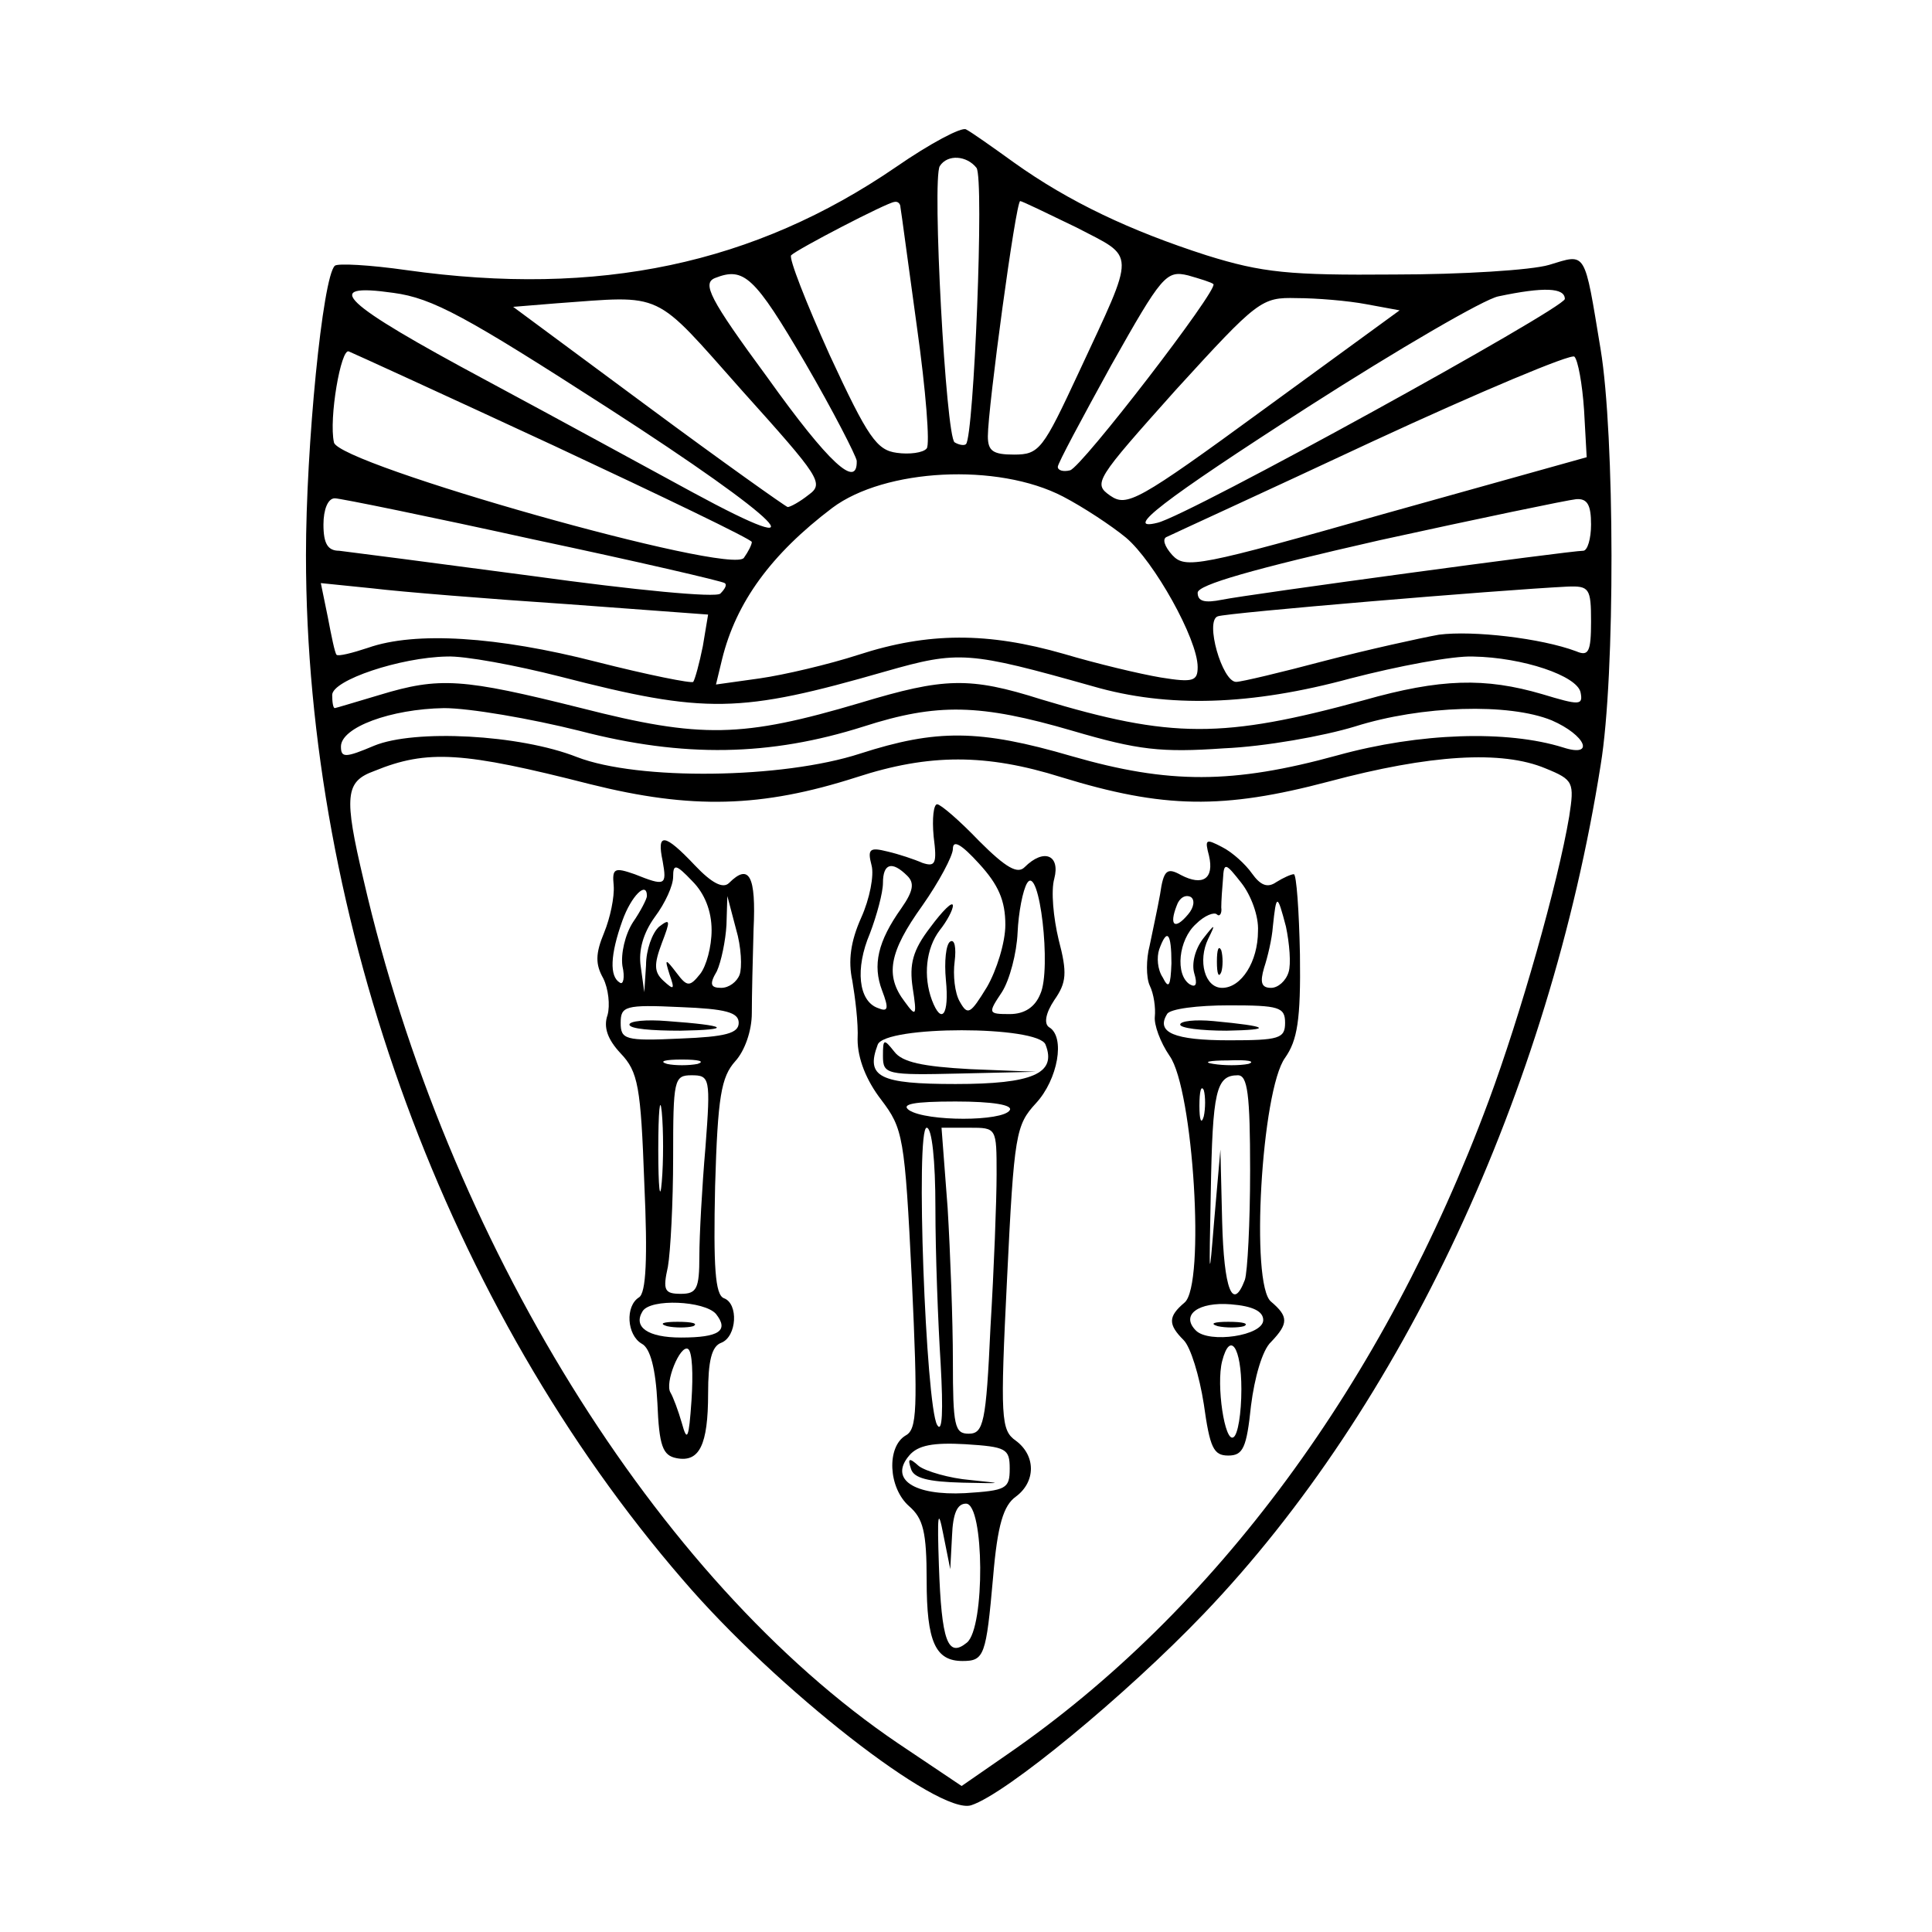 <?xml version="1.0" standalone="no"?>
<!DOCTYPE svg PUBLIC "-//W3C//DTD SVG 20010904//EN"
 "http://www.w3.org/TR/2001/REC-SVG-20010904/DTD/svg10.dtd">
<svg version="1.0" xmlns="http://www.w3.org/2000/svg"
 width="221pt" height="221pt" viewBox="0 0 221 221"
 preserveAspectRatio="xMidYMid meet">

<g transform="translate(0,221) scale(0.1,-0.1)"
fill="#000000" stroke="none">
<path d="M1025 2019 c-162 -111 -340 -149 -560 -118 -42 6 -79 8 -82 5 -14
-13 -33 -207 -33 -331 0 -420 162 -861 431 -1172 107 -125 293 -270 330 -258
40 13 177 126 266 219 227 237 395 598 454 971 17 103 16 378 0 475 -19 115
-16 110 -59 97 -20 -6 -100 -11 -177 -11 -120 -1 -151 2 -215 22 -87 28 -157
61 -220 106 -25 18 -49 35 -55 38 -5 3 -41 -16 -80 -43z m92 -1 c9 -12 -3
-307 -12 -316 -2 -2 -8 -1 -13 2 -10 6 -26 301 -17 316 9 14 31 12 42 -2z
m-87 -45 c1 -5 9 -66 19 -138 10 -71 15 -134 11 -138 -4 -5 -20 -7 -34 -5 -23
3 -33 17 -77 112 -27 60 -47 111 -44 114 7 7 109 60 118 61 4 1 7 -2 7 -6z
m201 -23 c69 -36 69 -24 3 -166 -41 -88 -45 -94 -74 -94 -24 0 -30 4 -30 21 0
32 32 269 37 269 2 0 31 -14 64 -30z m-310 -155 c32 -55 58 -106 59 -112 1
-33 -32 -3 -102 95 -67 91 -75 108 -60 114 33 13 45 2 103 -97z m467 90 c6 -6
-151 -210 -164 -213 -8 -2 -14 0 -14 4 0 4 28 56 61 116 58 103 63 109 88 103
14 -4 27 -8 29 -10z m-692 -142 c200 -129 249 -179 96 -96 -48 26 -154 84
-236 128 -166 89 -190 112 -106 100 45 -6 83 -27 246 -132z m1094 125 c-1 -11
-431 -248 -466 -256 -40 -10 5 25 173 133 103 66 201 123 217 126 52 11 76 10
76 -3z m-941 -105 c89 -99 94 -106 76 -119 -10 -8 -21 -14 -24 -14 -3 1 -75
52 -160 115 l-154 114 49 4 c125 9 110 16 213 -100z m714 99 l38 -7 -155 -113
c-145 -106 -157 -112 -176 -99 -20 14 -17 18 75 121 94 103 98 106 138 105 23
0 59 -3 80 -7z m-929 -162 c124 -58 226 -107 226 -110 0 -3 -4 -11 -9 -18 -13
-21 -465 107 -469 132 -6 27 8 108 17 104 5 -2 110 -50 235 -108z m1178 41 l3
-54 -229 -64 c-215 -61 -230 -64 -245 -48 -9 10 -12 19 -6 21 6 3 111 51 235
109 123 57 228 101 231 97 4 -4 9 -31 11 -61z m-596 -99 c23 -12 55 -33 72
-47 32 -27 82 -116 82 -148 0 -16 -5 -18 -42 -12 -24 4 -74 16 -111 27 -87 25
-155 25 -235 -1 -34 -11 -85 -23 -113 -27 l-50 -7 7 29 c16 65 56 120 126 173
60 45 189 52 264 13z m-606 -49 c118 -25 217 -48 219 -50 3 -2 0 -7 -5 -12 -5
-5 -98 4 -214 20 -113 15 -213 28 -222 29 -13 0 -18 8 -18 30 0 17 5 30 13 30
6 0 109 -21 227 -47z m1210 17 c0 -16 -4 -30 -9 -30 -15 0 -384 -50 -413 -56
-20 -4 -28 -2 -28 8 0 9 63 27 208 60 114 25 215 46 225 47 13 1 17 -7 17 -29z
m-1172 -91 l162 -12 -6 -36 c-4 -20 -9 -38 -11 -41 -2 -2 -52 8 -111 23 -113
29 -207 35 -261 16 -18 -6 -34 -10 -36 -8 -2 2 -6 22 -10 43 l-8 39 59 -6 c33
-4 132 -12 222 -18z m1172 -20 c0 -35 -3 -40 -17 -34 -40 15 -118 24 -157 19
-22 -4 -81 -17 -131 -30 -49 -13 -95 -24 -101 -24 -16 0 -36 70 -21 75 10 4
320 30 400 34 25 1 27 -2 27 -40z m-1179 -63 c167 -43 205 -42 372 6 84 24 95
23 237 -17 86 -25 181 -22 295 9 54 14 117 26 140 25 57 -1 119 -22 123 -41 3
-15 -1 -15 -44 -2 -65 19 -116 18 -204 -7 -161 -44 -220 -44 -369 1 -82 26
-111 25 -207 -4 -135 -40 -182 -41 -319 -6 -136 34 -162 36 -231 15 -27 -8
-50 -15 -51 -15 -2 0 -3 7 -3 15 0 17 78 43 131 44 20 1 79 -10 130 -23z m22
-62 c119 -31 218 -29 325 5 84 27 133 26 239 -5 75 -22 101 -25 173 -20 47 2
114 14 150 25 76 24 176 27 225 7 39 -17 50 -43 13 -31 -64 20 -164 17 -258
-9 -120 -33 -193 -33 -304 -1 -106 31 -155 31 -242 3 -89 -29 -254 -31 -324
-4 -66 26 -186 32 -232 13 -33 -14 -38 -14 -38 -1 0 22 57 43 118 44 29 0 99
-12 155 -26z m12 -61 c116 -29 196 -27 305 8 83 27 148 27 234 0 117 -36 185
-37 306 -5 116 31 198 36 248 15 32 -13 33 -16 27 -55 -13 -77 -56 -228 -92
-325 -120 -323 -313 -584 -551 -748 l-52 -36 -73 49 c-276 187 -516 575 -611
987 -23 97 -21 113 12 125 61 25 102 22 247 -15z"/>
<path d="M1068 1253 c4 -31 2 -35 -13 -30 -9 4 -27 10 -40 13 -20 5 -23 3 -18
-16 3 -11 -2 -38 -12 -60 -12 -27 -15 -49 -10 -72 3 -18 7 -48 6 -67 0 -22 10
-47 27 -69 25 -33 27 -42 35 -205 7 -150 6 -172 -7 -179 -22 -13 -20 -60 4
-81 16 -14 20 -29 20 -85 0 -70 10 -92 41 -92 25 0 27 6 35 96 5 60 12 82 26
92 23 17 23 47 0 64 -17 12 -18 25 -10 186 8 165 10 175 33 200 25 27 34 76
15 87 -6 4 -4 16 6 31 14 20 15 31 5 69 -6 25 -9 56 -5 70 7 27 -12 35 -34 13
-8 -8 -21 -1 -52 30 -22 23 -44 42 -48 42 -4 0 -6 -16 -4 -37z m82 -101 c0
-20 -10 -52 -21 -71 -19 -31 -22 -33 -31 -17 -6 10 -8 31 -6 46 2 16 0 26 -5
23 -5 -3 -7 -23 -5 -44 4 -40 -5 -52 -16 -23 -10 27 -7 59 9 80 8 10 15 23 15
28 0 6 -12 -6 -26 -25 -20 -26 -24 -42 -20 -69 5 -32 4 -34 -9 -16 -23 30 -18
57 20 110 19 27 35 57 35 65 0 11 10 5 30 -17 22 -24 30 -42 30 -70z m-112 56
c8 -8 7 -17 -7 -37 -27 -38 -33 -65 -22 -94 8 -21 7 -25 -5 -20 -22 8 -26 45
-9 85 8 21 15 47 15 58 0 22 10 26 28 8z m152 -135 c-6 -15 -18 -23 -35 -23
-25 0 -25 1 -9 25 9 14 17 45 18 68 1 23 6 49 11 57 14 22 28 -99 15 -127z m6
-58 c13 -33 -15 -45 -103 -45 -87 0 -103 8 -89 45 8 22 184 22 192 0z m-41
-75 c-8 -13 -95 -13 -115 0 -10 7 5 10 53 10 43 0 66 -4 62 -10z m-85 -112 c0
-51 3 -131 6 -178 3 -54 2 -80 -4 -70 -13 22 -25 340 -12 340 6 0 10 -37 10
-92z m70 39 c0 -30 -3 -109 -7 -175 -5 -110 -8 -122 -25 -122 -16 0 -18 9 -18
83 0 46 -3 125 -6 175 l-7 92 32 0 c31 0 31 0 31 -53z m15 -337 c0 -23 -4 -25
-51 -28 -59 -3 -87 16 -64 43 10 12 28 15 64 13 47 -3 51 -5 51 -28z m-66 -77
c1 26 6 37 16 37 21 0 22 -142 1 -159 -22 -18 -29 2 -32 88 -2 59 -1 67 5 36
l8 -40 2 38z"/>
<path d="M1010 1002 c0 -21 4 -22 88 -20 l87 2 -75 3 c-55 3 -78 8 -87 20 -12
15 -13 15 -13 -5z"/>
<path d="M1042 530 c3 -11 20 -15 59 -16 47 -1 48 -1 9 3 -24 2 -51 10 -59 16
-11 10 -13 9 -9 -3z"/>
<path d="M758 1225 c5 -28 3 -29 -32 -15 -23 8 -26 7 -24 -13 1 -13 -4 -37
-11 -54 -10 -24 -10 -36 -1 -52 6 -12 8 -31 5 -42 -5 -14 0 -28 15 -44 20 -21
23 -38 27 -148 4 -87 2 -126 -6 -131 -16 -10 -14 -43 3 -53 10 -5 16 -29 18
-68 2 -49 6 -60 22 -63 26 -5 36 15 36 74 0 37 4 54 15 58 18 7 20 45 3 51
-10 4 -12 36 -10 128 3 103 7 125 23 143 11 12 19 35 19 55 0 19 1 62 2 96 3
61 -5 76 -28 53 -7 -7 -20 0 -39 20 -35 37 -44 38 -37 5z m56 -79 c0 -19 -6
-41 -13 -50 -12 -15 -15 -15 -27 1 -13 17 -14 17 -8 -2 6 -17 5 -18 -7 -7 -11
10 -11 19 -2 43 10 26 10 29 -3 19 -8 -7 -15 -27 -15 -44 l-2 -31 -4 29 c-3
19 3 39 16 57 12 16 21 36 21 46 0 15 3 15 22 -5 14 -14 22 -34 22 -56z m-74
39 c0 -3 -7 -17 -16 -30 -9 -14 -14 -36 -12 -50 3 -13 1 -22 -3 -19 -12 7 -11
32 3 71 10 28 28 46 28 28z m106 -90 c-3 -8 -12 -15 -21 -15 -12 0 -14 4 -5
19 5 11 10 35 11 53 l1 33 10 -38 c6 -20 7 -44 4 -52z m-1 -55 c0 -12 -15 -16
-67 -18 -63 -3 -68 -1 -68 18 0 19 5 21 68 18 52 -2 67 -6 67 -18z m-47 -47
c-10 -2 -26 -2 -35 0 -10 3 -2 5 17 5 19 0 27 -2 18 -5z m9 -95 c-4 -46 -7
-102 -7 -125 0 -37 -3 -43 -21 -43 -19 0 -21 4 -15 31 3 17 6 74 6 125 0 89 1
94 21 94 21 0 22 -3 16 -82z m-50 -40 c-2 -24 -4 -7 -4 37 0 44 2 63 4 43 2
-21 2 -57 0 -80z m62 -151 c15 -19 4 -27 -40 -27 -38 0 -55 12 -44 30 9 15 71
12 84 -3z m-28 -99 c-3 -44 -5 -48 -11 -26 -4 14 -10 30 -13 35 -7 11 11 55
20 50 5 -3 6 -29 4 -59z"/>
<path d="M720 1038 c0 -5 26 -7 58 -7 61 1 55 6 -15 11 -24 2 -43 0 -43 -4z"/>
<path d="M763 693 c9 -2 23 -2 30 0 6 3 -1 5 -18 5 -16 0 -22 -2 -12 -5z"/>
<path d="M1383 1231 c6 -26 -7 -35 -32 -22 -16 9 -20 6 -24 -22 -3 -17 -9 -44
-12 -59 -4 -15 -4 -36 0 -45 5 -10 7 -26 6 -36 -1 -9 6 -29 17 -45 27 -38 41
-262 17 -282 -19 -16 -19 -25 -1 -43 8 -8 18 -41 23 -73 7 -50 11 -59 28 -59
17 0 21 9 26 57 4 32 13 64 23 73 20 21 20 29 0 46 -24 19 -11 242 16 279 14
20 18 43 17 118 -1 50 -4 92 -7 92 -3 0 -12 -4 -20 -9 -10 -7 -18 -4 -28 10
-7 10 -22 24 -34 30 -19 10 -20 9 -15 -10z m56 -86 c0 -35 -19 -65 -41 -65
-20 0 -28 31 -16 56 9 18 8 18 -6 0 -9 -12 -13 -28 -10 -39 4 -13 2 -17 -5
-13 -17 11 -13 51 7 69 10 10 21 14 24 11 3 -3 6 1 5 8 0 7 1 22 2 33 1 19 3
18 21 -5 11 -14 20 -38 19 -55z m-80 19 c-15 -18 -22 -13 -13 10 3 9 10 13 16
10 5 -3 4 -12 -3 -20z m115 -66 c-3 -10 -12 -18 -20 -18 -11 0 -13 6 -8 23 4
12 9 33 10 47 4 38 5 38 15 0 4 -19 6 -43 3 -52z m-134 10 c-1 -26 -3 -30 -10
-16 -6 9 -7 23 -4 32 9 25 14 19 14 -16z m130 -68 c0 -18 -7 -20 -64 -20 -63
0 -84 9 -71 30 3 6 35 10 71 10 57 0 64 -2 64 -20z m-42 -47 c-10 -2 -28 -2
-40 0 -13 2 -5 4 17 4 22 1 32 -1 23 -4z m2 -122 c0 -60 -3 -116 -6 -125 -14
-37 -24 -11 -26 67 l-2 82 -7 -80 c-6 -73 -6 -71 -4 31 2 116 6 134 31 134 11
0 14 -21 14 -109z m-53 62 c-3 -10 -5 -4 -5 12 0 17 2 24 5 18 2 -7 2 -21 0
-30z m68 -233 c0 -18 -62 -27 -77 -12 -18 18 3 33 40 30 25 -2 37 -8 37 -18z
m-25 -79 c0 -28 -4 -52 -9 -55 -10 -7 -20 60 -13 87 9 35 22 16 22 -32z"/>
<path d="M1392 1110 c0 -14 2 -19 5 -12 2 6 2 18 0 25 -3 6 -5 1 -5 -13z"/>
<path d="M1350 1038 c0 -4 24 -7 53 -7 54 1 49 5 -15 11 -21 2 -38 0 -38 -4z"/>
<path d="M1393 693 c9 -2 23 -2 30 0 6 3 -1 5 -18 5 -16 0 -22 -2 -12 -5z"/>
</g>
</svg>
